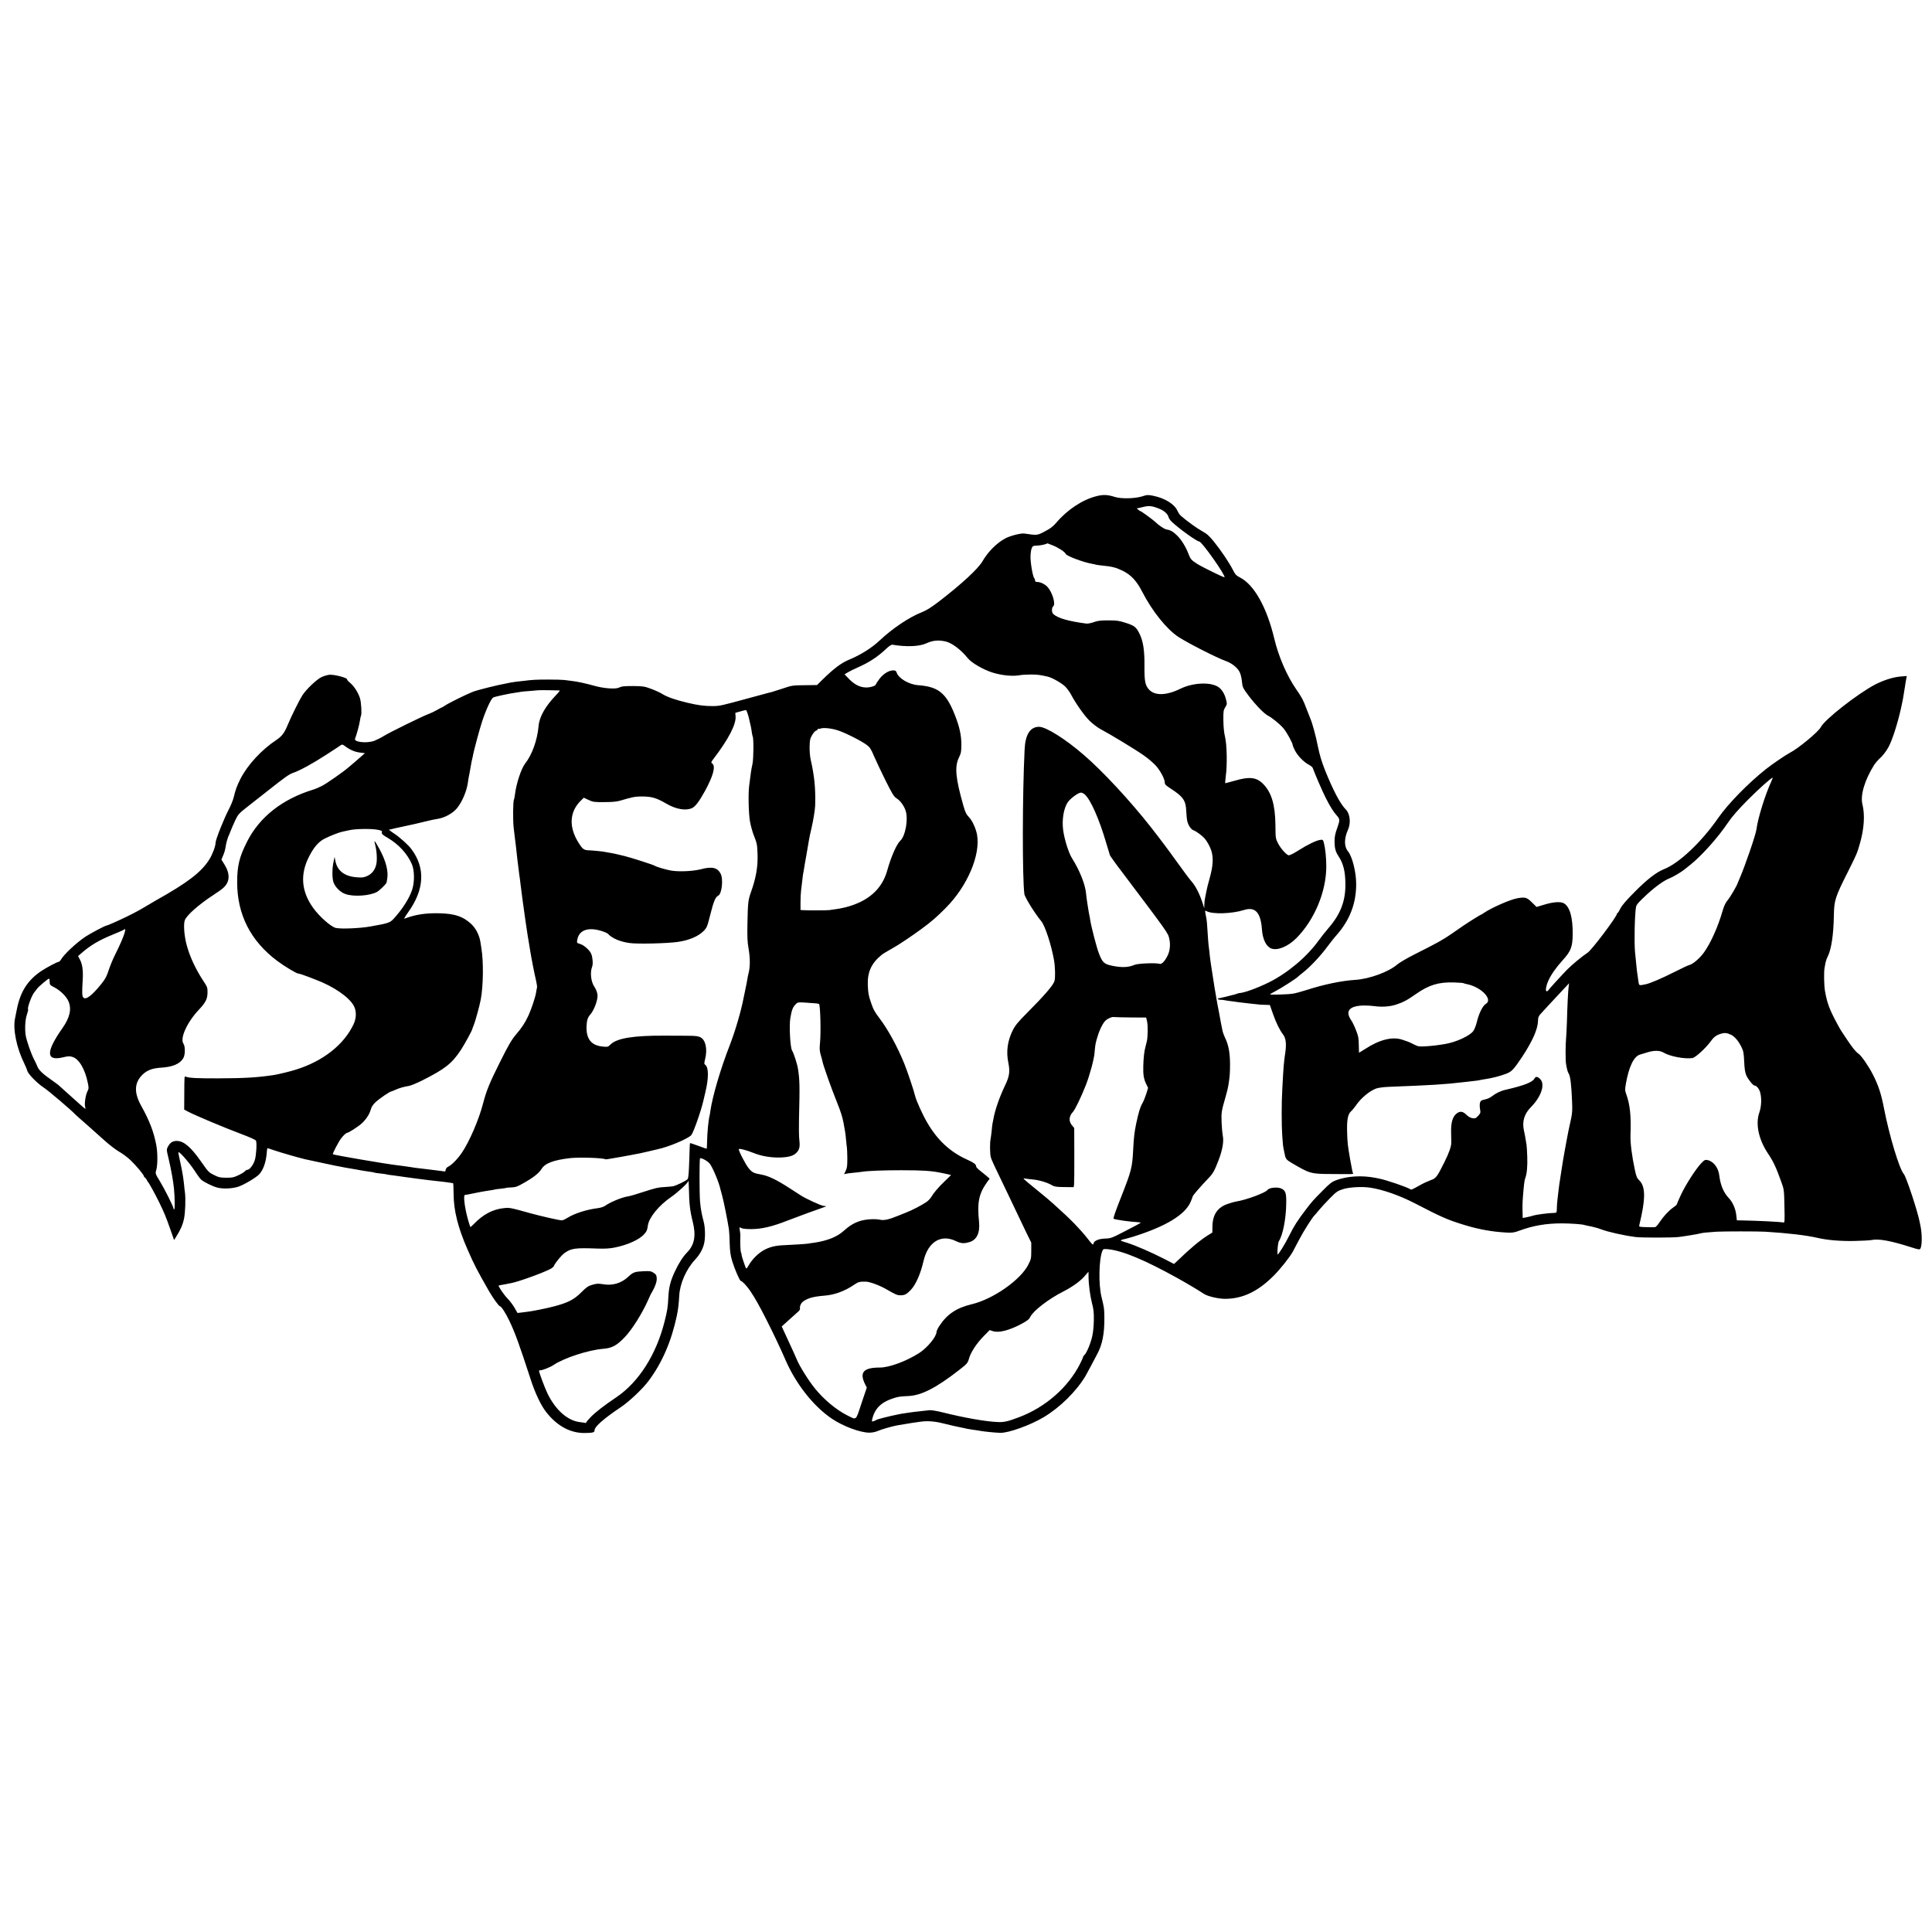 <?xml version="1.0" standalone="no"?>
<!DOCTYPE svg PUBLIC "-//W3C//DTD SVG 20010904//EN"
 "http://www.w3.org/TR/2001/REC-SVG-20010904/DTD/svg10.dtd">
<svg version="1.0" xmlns="http://www.w3.org/2000/svg"
 width="2294pt" height="2294pt" viewBox="0 0 2294 2294"
 preserveAspectRatio="xMidYMid meet">
<g transform="translate(0,2294) scale(0.1,-0.1)"
fill="#000000" stroke="none">
<path d="M13017 17048 c-166 -42 -347 -162 -478 -318 -34 -39 -69 -67 -126
-96 -99 -53 -95 -52 -250 -29 -39 6 -167 -26 -225 -57 -102 -54 -208 -160
-272 -272 -52 -90 -247 -270 -517 -478 -94 -72 -145 -104 -207 -129 -144 -56
-345 -191 -492 -329 -99 -94 -229 -175 -370 -234 -89 -36 -182 -106 -312 -234
l-67 -66 -148 -2 c-142 -1 -152 -3 -258 -39 -60 -20 -117 -38 -125 -40 -15 -3
-51 -13 -295 -79 -311 -85 -330 -89 -410 -90 -100 0 -173 9 -300 39 -138 32
-247 70 -301 105 -25 16 -85 43 -133 61 -78 29 -97 32 -206 33 -118 0 -140 -2
-180 -20 -40 -18 -176 -8 -280 21 -118 32 -203 51 -271 59 -27 3 -69 8 -94 12
-25 3 -112 5 -195 5 -140 0 -191 -3 -290 -16 -22 -2 -62 -7 -90 -10 -27 -4
-57 -8 -65 -10 -8 -2 -30 -7 -48 -10 -94 -16 -336 -76 -397 -99 -77 -30 -294
-137 -336 -167 -15 -10 -30 -19 -33 -19 -3 0 -27 -13 -53 -28 -26 -15 -75 -39
-108 -51 -86 -34 -455 -215 -528 -260 -34 -21 -84 -46 -112 -57 -88 -33 -247
-16 -229 25 16 39 53 172 58 216 4 27 9 52 12 56 11 19 4 153 -11 206 -20 67
-70 146 -120 187 -19 15 -35 34 -35 41 0 19 -155 58 -210 53 -26 -3 -68 -16
-95 -29 -58 -29 -179 -144 -224 -214 -35 -54 -132 -249 -176 -355 -38 -93 -69
-133 -133 -176 -176 -116 -342 -296 -427 -462 -41 -81 -60 -133 -80 -219 -8
-34 -35 -100 -59 -145 -54 -102 -156 -357 -156 -393 0 -42 -38 -143 -77 -204
-95 -149 -259 -274 -633 -483 -19 -11 -60 -35 -90 -53 -107 -64 -146 -85 -245
-134 -106 -52 -239 -111 -250 -111 -16 0 -191 -93 -252 -133 -111 -75 -259
-214 -292 -276 -7 -11 -17 -21 -23 -21 -17 0 -147 -69 -210 -111 -161 -110
-246 -243 -288 -454 -6 -33 -16 -80 -21 -105 -28 -129 18 -354 110 -539 15
-31 31 -69 34 -83 10 -40 115 -148 198 -203 59 -39 337 -276 374 -319 6 -6 28
-26 50 -45 41 -35 112 -98 295 -262 58 -52 136 -112 173 -133 37 -20 97 -65
133 -98 69 -65 164 -179 164 -197 0 -6 4 -11 8 -11 5 0 15 -12 23 -27 8 -16
16 -30 20 -33 11 -10 86 -148 132 -242 57 -117 78 -168 132 -322 l42 -120 25
40 c52 82 78 141 93 214 15 72 21 236 11 310 -3 19 -8 64 -11 100 -4 36 -9 74
-11 85 -2 11 -7 37 -10 59 -3 21 -16 83 -28 137 -13 55 -20 99 -17 99 23 -1
150 -151 211 -250 19 -30 46 -65 60 -78 32 -28 131 -77 190 -93 69 -18 178
-13 251 11 68 23 209 107 247 147 46 50 79 139 88 243 3 36 7 66 8 67 1 1 40
-11 86 -27 72 -25 302 -91 365 -105 11 -2 101 -22 200 -43 99 -22 223 -47 275
-56 125 -21 146 -25 205 -36 28 -5 69 -11 93 -14 24 -3 46 -7 50 -10 4 -2 36
-7 71 -10 36 -4 67 -8 70 -10 3 -2 31 -7 62 -10 31 -4 65 -8 75 -10 11 -2 42
-7 69 -10 28 -4 97 -13 155 -21 58 -8 125 -16 150 -19 70 -7 233 -26 255 -31
11 -2 22 -4 25 -4 3 -1 5 -58 6 -129 1 -196 52 -400 165 -657 79 -182 112
-245 259 -502 47 -80 114 -173 126 -173 16 0 67 -79 112 -173 67 -140 119
-283 252 -692 53 -166 124 -315 188 -395 131 -166 291 -250 465 -245 92 2 107
7 107 35 0 40 113 139 309 270 102 68 261 218 333 315 159 212 270 469 334
770 16 75 24 147 29 239 7 143 82 315 187 428 57 61 93 126 109 195 15 68 13
188 -6 258 -24 90 -35 152 -43 240 -8 99 -8 503 0 511 12 12 95 -34 117 -65
38 -52 110 -227 126 -305 3 -10 11 -42 19 -70 19 -67 65 -298 81 -402 3 -22 8
-96 9 -165 3 -98 9 -142 30 -213 30 -98 90 -236 103 -236 16 0 71 -60 111
-118 60 -90 109 -177 197 -351 81 -160 163 -334 222 -469 124 -287 335 -553
553 -699 131 -88 332 -163 440 -164 35 0 72 7 100 19 44 20 174 57 235 68 17
2 55 9 85 14 30 5 71 12 90 15 19 2 61 9 92 13 84 13 172 7 268 -17 87 -22
195 -46 243 -55 15 -2 35 -7 45 -10 9 -2 39 -7 65 -11 26 -3 70 -10 98 -15 43
-8 170 -21 234 -23 97 -4 360 91 520 187 193 116 384 305 493 486 11 19 40 73
65 120 24 47 59 111 76 144 60 110 86 244 84 431 -1 107 -2 115 -34 245 -37
151 -31 450 11 549 10 22 15 23 68 18 172 -18 430 -125 827 -345 106 -59 262
-152 307 -183 42 -30 173 -61 253 -61 210 0 392 87 581 277 81 82 188 217 225
284 11 20 45 86 77 146 47 91 158 266 181 285 4 3 26 30 51 60 25 30 83 94
130 141 77 78 92 89 155 109 73 24 227 33 325 18 149 -22 350 -93 530 -186
314 -163 385 -195 591 -258 167 -51 326 -80 496 -89 71 -4 91 -1 161 25 159
58 312 84 497 84 99 0 243 -10 267 -19 7 -2 24 -6 38 -9 56 -10 122 -27 157
-41 83 -32 264 -73 413 -93 71 -9 426 -9 511 0 74 9 237 36 258 43 15 6 95 14
191 20 84 5 495 5 580 0 275 -17 487 -42 630 -75 109 -25 262 -38 425 -35 94
2 186 7 205 11 88 18 226 -7 474 -86 79 -26 100 -29 107 -18 21 33 23 159 5
258 -3 14 -7 36 -10 50 -22 125 -161 546 -190 579 -53 59 -173 456 -236 782
-34 174 -66 271 -132 401 -50 98 -135 222 -170 246 -35 25 -69 67 -136 167
-75 111 -76 113 -113 181 -96 177 -123 250 -149 394 -12 66 -15 234 -5 280 2
14 8 41 11 60 4 19 15 52 26 72 43 87 69 257 73 487 3 181 15 218 165 516 111
223 111 223 144 339 51 174 61 343 30 466 -27 108 28 291 141 470 13 20 38 49
56 66 38 32 85 92 111 140 45 80 109 280 149 459 6 28 13 59 15 70 3 11 7 34
10 50 3 17 9 55 14 85 5 30 12 73 15 95 3 22 8 51 11 64 l5 24 -76 -6 c-89 -8
-201 -44 -300 -95 -209 -110 -601 -417 -645 -506 -28 -55 -269 -255 -370 -306
-47 -24 -215 -139 -285 -195 -217 -174 -446 -409 -563 -577 -199 -287 -465
-538 -643 -608 -91 -36 -200 -120 -349 -270 -102 -103 -152 -161 -170 -198
-14 -28 -28 -52 -32 -52 -5 0 -8 -4 -8 -9 0 -33 -299 -431 -349 -463 -65 -43
-190 -146 -246 -204 -70 -72 -220 -237 -223 -245 -2 -5 -10 -9 -17 -9 -18 0
-8 62 20 126 32 71 90 154 173 246 94 103 114 155 116 303 2 201 -34 328 -104
369 -41 24 -130 17 -245 -19 l-80 -24 -56 55 c-60 59 -78 64 -169 49 -85 -14
-312 -114 -402 -176 -14 -11 -29 -19 -32 -19 -6 0 -150 -90 -216 -135 -25 -17
-88 -61 -140 -97 -100 -69 -164 -104 -430 -238 -91 -46 -185 -101 -209 -122
-101 -88 -333 -173 -501 -183 -161 -10 -376 -55 -582 -122 -59 -19 -131 -38
-159 -42 -57 -9 -269 -15 -269 -8 0 3 28 19 62 37 65 33 242 146 268 171 8 8
35 30 59 49 86 67 211 199 296 315 33 44 79 103 104 130 160 182 236 381 234
615 -1 140 -48 324 -97 381 -47 56 -47 152 -1 255 37 80 26 191 -24 241 -67
68 -147 219 -246 463 -42 106 -65 183 -86 285 -25 126 -65 275 -89 330 -4 11
-25 63 -45 115 -44 116 -56 137 -123 234 -111 160 -212 393 -262 606 -89 371
-239 638 -408 724 -43 22 -55 35 -82 88 -43 86 -144 235 -227 338 -56 68 -83
93 -139 123 -60 33 -181 120 -252 182 -13 11 -31 38 -41 60 -35 79 -149 150
-287 178 -63 13 -74 12 -129 -6 -89 -28 -252 -32 -330 -7 -84 27 -135 29 -218
8z m749 -149 c58 -23 102 -64 109 -100 3 -13 22 -40 44 -60 92 -85 294 -229
321 -229 30 0 317 -407 299 -424 -6 -6 -266 122 -323 158 -71 45 -81 58 -106
123 -29 77 -79 159 -130 211 -48 48 -81 68 -128 75 -28 5 -91 47 -141 95 -23
22 -160 122 -168 122 -5 0 -17 8 -28 18 -11 9 -19 16 -17 16 2 -1 33 6 70 15
74 19 109 16 198 -20z m-1265 -435 c69 -28 144 -78 153 -101 10 -25 210 -100
315 -118 19 -3 37 -7 40 -9 3 -2 38 -7 76 -11 119 -11 167 -24 243 -61 101
-49 167 -120 233 -248 118 -231 291 -446 430 -538 112 -73 457 -249 567 -288
76 -28 144 -85 166 -141 10 -23 20 -71 23 -107 6 -62 10 -70 79 -163 82 -108
183 -213 229 -236 50 -26 137 -97 183 -149 39 -45 112 -178 112 -204 0 -6 12
-33 26 -61 31 -62 106 -139 163 -168 23 -12 45 -30 48 -39 24 -68 113 -274
154 -355 51 -102 93 -168 133 -212 35 -38 36 -55 9 -131 -31 -86 -37 -116 -37
-179 1 -77 12 -118 45 -168 61 -92 83 -184 84 -342 0 -201 -61 -355 -207 -522
-29 -33 -80 -98 -113 -143 -141 -195 -368 -385 -590 -495 -142 -70 -290 -123
-352 -127 -5 0 -18 -4 -31 -9 -12 -5 -33 -11 -45 -13 -12 -3 -51 -13 -87 -22
-36 -9 -71 -16 -77 -17 -26 -1 -12 -17 15 -18 15 0 36 -2 47 -4 11 -3 39 -7
62 -10 24 -3 73 -9 110 -15 38 -5 95 -12 128 -15 33 -3 75 -8 93 -10 17 -3 59
-6 91 -6 l59 -2 37 -106 c38 -108 79 -191 122 -248 31 -40 39 -110 24 -212
-18 -119 -21 -159 -36 -441 -9 -158 -9 -421 0 -545 7 -107 9 -123 20 -175 3
-14 7 -35 10 -48 10 -52 19 -64 88 -104 211 -124 222 -127 468 -128 256 -2
261 -2 255 8 -6 11 -13 42 -36 172 -28 163 -31 187 -35 320 -4 142 9 212 47
245 13 11 39 42 57 68 61 90 163 174 243 203 24 8 88 17 143 19 531 21 654 28
895 56 151 17 175 20 190 24 8 2 33 7 55 10 86 12 192 39 262 67 63 24 88 52
187 200 124 189 186 329 188 430 0 33 7 53 27 75 25 29 153 166 281 303 l61
65 -5 -36 c-7 -47 -16 -233 -21 -424 -3 -82 -7 -170 -10 -195 -7 -63 -8 -258
-1 -300 13 -73 19 -95 31 -115 21 -32 33 -134 41 -330 5 -101 2 -146 -11 -205
-22 -96 -47 -219 -60 -295 -3 -16 -12 -66 -20 -110 -8 -44 -17 -93 -19 -110
-6 -43 -18 -117 -21 -135 -3 -20 -16 -98 -20 -130 -4 -24 -6 -46 -23 -190 -4
-36 -7 -84 -7 -107 0 -36 -3 -43 -20 -44 -83 -2 -222 -20 -265 -34 -10 -3 -27
-8 -37 -10 -10 -2 -33 -7 -50 -11 l-33 -6 -1 43 c-3 88 -2 136 4 214 11 135
17 189 27 215 20 54 28 140 24 255 -2 66 -6 131 -9 145 -2 13 -7 42 -11 65 -3
22 -11 65 -18 95 -26 112 1 204 85 288 119 121 167 266 108 328 -31 33 -55 36
-70 7 -23 -43 -125 -83 -344 -133 -58 -13 -115 -41 -165 -80 -19 -15 -53 -30
-74 -33 -22 -4 -45 -12 -52 -19 -15 -15 -19 -58 -9 -108 6 -31 3 -40 -24 -69
-28 -30 -36 -33 -68 -28 -23 4 -50 19 -73 42 -43 42 -77 45 -119 10 -44 -38
-64 -108 -61 -219 1 -50 2 -105 2 -122 1 -45 -27 -124 -82 -234 -89 -178 -98
-190 -165 -214 -33 -12 -87 -37 -120 -56 -99 -55 -108 -60 -119 -51 -33 24
-284 110 -371 127 -11 2 -31 6 -45 9 -162 31 -329 21 -465 -28 -50 -19 -75
-37 -160 -124 -121 -122 -124 -126 -206 -233 -90 -118 -135 -188 -190 -299
-49 -100 -138 -243 -140 -226 -4 48 5 142 17 160 45 68 83 259 86 436 3 128
-6 160 -54 185 -44 23 -148 14 -168 -15 -24 -34 -256 -120 -375 -138 -16 -2
-61 -15 -98 -28 -120 -41 -178 -126 -181 -264 l-1 -76 -55 -34 c-93 -59 -210
-156 -356 -298 l-44 -41 -122 63 c-155 79 -331 155 -428 186 -41 13 -77 24
-79 26 -8 6 7 14 35 19 16 3 65 17 109 30 384 120 614 259 681 411 13 29 24
58 24 63 0 13 83 109 193 225 50 52 67 82 116 209 48 126 65 228 49 296 -4 19
-10 87 -13 150 -5 120 -2 136 49 313 14 48 27 103 30 122 18 108 21 152 21
265 -1 134 -18 224 -60 310 -12 25 -26 63 -30 85 -5 22 -9 45 -10 50 -2 6 -5
26 -9 45 -3 19 -13 71 -21 115 -21 105 -19 94 -54 300 -16 99 -32 200 -35 225
-3 25 -8 54 -10 65 -2 11 -7 49 -11 85 -3 36 -8 76 -10 90 -6 38 -15 155 -20
245 -2 44 -7 91 -10 105 -3 14 -8 42 -12 64 -6 37 -5 38 16 26 71 -37 300 -30
442 15 133 42 198 -28 213 -230 8 -116 49 -201 108 -226 74 -30 198 20 299
120 216 217 356 551 357 851 0 107 -11 214 -29 284 -10 37 -12 38 -46 33 -49
-8 -145 -55 -258 -126 -63 -40 -104 -59 -116 -56 -30 10 -96 85 -125 144 -28
54 -29 62 -30 217 -3 239 -46 383 -144 484 -80 82 -162 92 -340 40 -58 -16
-108 -30 -111 -30 -3 0 0 39 6 88 18 127 13 370 -9 462 -12 48 -19 118 -20
195 -1 109 1 123 22 157 23 37 23 39 8 98 -16 63 -50 117 -90 143 -94 62 -302
52 -451 -21 -167 -82 -306 -85 -374 -7 -44 50 -53 98 -52 274 2 187 -15 299
-59 387 -39 79 -60 96 -168 130 -75 24 -103 28 -202 28 -92 0 -127 -4 -172
-21 -33 -12 -71 -19 -90 -17 -213 28 -336 64 -390 112 -22 19 -23 75 -2 93 32
27 -12 171 -71 233 -32 32 -82 56 -120 56 -17 0 -25 5 -25 18 0 10 -4 22 -10
28 -17 17 -46 187 -44 257 1 37 7 81 14 97 10 25 18 30 49 31 53 1 120 15 137
28 0 1 29 -11 65 -25z m-1276 -1140 c76 -16 185 -98 266 -199 44 -55 182 -135
291 -170 112 -35 242 -48 328 -32 25 5 83 8 130 8 76 0 108 -4 200 -25 51 -11
172 -80 210 -120 22 -23 52 -64 66 -91 56 -106 159 -253 223 -315 37 -36 95
-80 131 -99 114 -60 422 -247 513 -312 49 -34 111 -88 139 -118 55 -60 108
-160 108 -202 0 -22 12 -35 67 -70 151 -98 182 -142 188 -265 2 -47 7 -101 11
-118 11 -53 45 -104 76 -115 31 -11 101 -62 131 -96 30 -35 66 -100 80 -146
26 -87 21 -176 -17 -316 -20 -70 -38 -144 -41 -163 -3 -19 -10 -53 -15 -75 -5
-22 -10 -60 -10 -85 l-1 -45 -24 75 c-35 104 -82 195 -131 249 -22 25 -98 127
-169 226 -106 148 -193 264 -311 415 -247 314 -569 661 -794 855 -223 193
-450 335 -533 335 -104 0 -163 -91 -171 -268 -27 -544 -28 -1519 -3 -1717 5
-39 126 -234 200 -322 46 -55 120 -282 152 -463 14 -78 17 -207 6 -247 -13
-49 -117 -170 -321 -375 -111 -111 -144 -151 -174 -210 -63 -125 -81 -254 -53
-388 21 -104 13 -161 -40 -270 -66 -138 -121 -296 -138 -400 -3 -19 -8 -42
-10 -50 -2 -8 -7 -46 -10 -85 -4 -38 -10 -86 -14 -105 -8 -41 -7 -161 2 -205
4 -17 23 -64 43 -105 20 -41 56 -115 79 -165 24 -49 75 -157 115 -240 40 -82
85 -177 100 -210 15 -33 54 -114 86 -180 l59 -120 0 -96 c0 -89 -2 -100 -35
-165 -91 -181 -418 -410 -671 -470 -181 -43 -294 -118 -386 -259 -18 -27 -33
-59 -33 -70 0 -56 -109 -188 -205 -250 -151 -97 -358 -174 -470 -173 -193 0
-243 -57 -173 -198 l20 -40 -63 -187 c-71 -214 -54 -200 -174 -140 -125 63
-272 185 -378 316 -76 93 -187 271 -217 347 -7 19 -51 115 -96 212 l-82 178
91 82 c51 46 100 90 110 99 10 9 17 23 16 30 -6 28 12 68 39 87 58 40 121 57
254 68 119 9 241 55 351 130 48 33 63 37 138 36 47 -1 163 -44 241 -89 112
-65 132 -73 171 -73 48 0 72 12 120 62 60 62 118 193 153 346 52 224 205 320
379 238 65 -31 97 -34 163 -15 88 24 130 109 117 239 -24 234 -3 336 96 474
l30 41 -38 33 c-21 18 -57 47 -80 65 -23 17 -43 39 -43 48 0 24 -27 44 -113
83 -198 90 -349 231 -470 441 -54 92 -131 264 -142 315 -12 56 -90 287 -129
384 -83 202 -189 397 -290 531 -62 82 -76 107 -104 191 -30 86 -33 107 -38
206 -6 156 43 263 168 363 12 10 88 55 133 80 58 31 231 147 335 224 116 85
187 146 290 251 256 257 414 628 371 869 -13 72 -55 165 -93 205 -35 37 -46
59 -68 136 -94 329 -107 464 -54 575 26 54 29 70 29 160 -1 109 -23 208 -77
345 -103 261 -195 336 -434 354 -110 8 -232 79 -256 147 -8 24 -16 29 -42 29
-52 0 -117 -40 -163 -100 -23 -30 -42 -60 -43 -65 0 -18 -62 -38 -114 -38 -71
0 -137 32 -203 99 l-55 57 43 26 c24 14 75 39 114 56 136 60 237 126 341 225
32 30 59 47 70 45 162 -28 318 -22 400 15 79 36 141 43 229 24z m-4580 -582
c5 -1 -11 -23 -37 -49 -133 -139 -203 -261 -213 -373 -15 -169 -78 -343 -159
-445 -46 -58 -106 -238 -121 -365 -4 -30 -9 -58 -12 -62 -12 -20 -14 -246 -4
-335 7 -54 14 -118 17 -143 3 -25 7 -56 9 -70 2 -14 6 -54 10 -90 4 -36 8 -76
10 -90 2 -14 6 -50 10 -80 4 -30 8 -66 10 -80 3 -14 11 -79 19 -145 8 -66 17
-136 20 -155 5 -33 21 -151 32 -230 3 -19 9 -62 14 -95 5 -33 12 -78 15 -100
3 -22 10 -62 15 -90 5 -27 11 -63 13 -80 13 -84 51 -281 73 -373 8 -34 13 -70
10 -80 -3 -9 -7 -33 -10 -53 -8 -56 -55 -197 -91 -276 -38 -83 -79 -146 -145
-223 -55 -64 -93 -129 -198 -340 -121 -243 -157 -331 -197 -485 -50 -192 -163
-454 -253 -585 -50 -73 -118 -142 -159 -162 -16 -7 -29 -23 -31 -36 -2 -12 -5
-22 -7 -22 -2 0 -37 4 -77 10 -40 5 -91 12 -113 14 -126 15 -152 18 -174 21
-13 3 -45 7 -70 11 -25 3 -57 8 -71 10 -14 2 -45 6 -70 9 -136 16 -750 121
-758 130 -6 6 68 148 96 185 29 39 62 69 76 70 16 0 131 74 169 109 53 48 94
110 109 165 9 34 26 59 60 92 41 38 167 124 183 124 3 0 24 9 48 19 46 21 99
37 162 47 21 3 92 32 156 64 274 138 354 201 462 364 47 73 138 239 135 249 0
1 7 19 15 40 21 49 72 236 86 312 30 161 33 452 7 605 -3 14 -7 43 -10 65 -12
88 -54 171 -113 226 -96 88 -192 120 -373 125 -164 4 -285 -14 -418 -64 -8 -3
12 31 43 74 195 271 208 527 40 752 -35 48 -141 143 -204 184 -40 26 -67 48
-60 49 8 0 21 2 29 4 8 2 24 6 35 9 28 6 214 47 235 51 9 2 66 15 126 30 60
15 125 29 144 31 84 11 183 64 234 125 61 72 117 203 131 303 3 28 12 79 20
115 7 36 16 84 19 106 4 22 8 47 11 55 2 8 6 26 9 40 11 66 81 324 112 418 44
134 106 267 130 280 21 11 193 48 269 58 28 3 52 8 55 9 3 2 50 6 105 10 55 4
101 8 102 9 3 3 242 0 258 -2z m2245 -319 c29 -122 29 -123 36 -173 3 -25 9
-49 11 -54 13 -20 11 -264 -2 -325 -8 -35 -17 -85 -20 -110 -12 -93 -14 -107
-20 -155 -12 -95 -6 -330 10 -420 9 -49 29 -123 45 -163 38 -96 41 -109 45
-228 5 -148 -19 -283 -80 -453 -31 -88 -35 -120 -40 -362 -3 -161 -1 -225 13
-300 21 -123 20 -226 -3 -310 -3 -8 -7 -33 -11 -55 -3 -22 -14 -78 -24 -125
-10 -47 -21 -96 -23 -110 -27 -143 -97 -383 -161 -548 -112 -287 -206 -609
-231 -782 -3 -25 -8 -52 -10 -60 -13 -47 -28 -207 -29 -302 -1 -49 -3 -88 -6
-88 -3 0 -47 16 -99 35 -52 19 -96 34 -98 32 -2 -2 -6 -96 -9 -208 -5 -154
-10 -208 -20 -220 -18 -20 -129 -74 -171 -84 -18 -3 -68 -8 -110 -10 -61 -2
-111 -14 -230 -53 -84 -28 -171 -54 -195 -57 -76 -12 -209 -67 -278 -115 -14
-10 -50 -21 -80 -25 -131 -16 -275 -61 -362 -115 -27 -17 -56 -30 -66 -30 -31
0 -242 48 -377 85 -237 66 -243 67 -312 60 -131 -13 -248 -75 -356 -188 -21
-21 -40 -38 -41 -36 -8 9 -37 111 -52 179 -24 113 -30 200 -13 202 20 2 28 3
89 16 30 6 69 14 85 17 17 3 41 7 55 10 14 3 45 8 70 11 25 3 47 8 50 9 3 2
35 7 70 10 36 4 68 8 71 11 3 2 32 4 63 5 48 2 71 10 144 52 117 66 182 118
212 167 41 68 142 106 340 129 109 12 391 3 420 -14 3 -2 37 3 75 10 39 7 88
16 110 19 22 4 76 13 120 22 44 8 91 18 105 20 14 3 63 14 110 25 47 11 92 22
101 24 129 27 356 123 396 166 27 30 121 298 148 423 2 12 11 48 19 81 42 174
42 299 0 332 -14 10 -14 18 -1 70 29 119 5 227 -57 257 -32 15 -52 17 -171 18
-33 0 -148 1 -255 1 -367 2 -566 -30 -641 -105 -28 -29 -34 -30 -88 -25 -143
12 -205 93 -196 253 4 64 14 94 45 129 44 50 89 171 85 230 -2 28 -19 72 -37
98 -41 58 -54 171 -27 239 12 30 7 107 -10 150 -16 43 -86 106 -131 119 -41
12 -42 14 -36 47 18 113 118 155 271 113 43 -12 86 -30 94 -39 47 -52 144 -94
255 -109 92 -14 450 -5 574 13 134 19 244 66 307 130 38 39 43 52 78 190 40
161 62 214 95 229 43 20 63 196 28 262 -37 72 -103 87 -233 52 -93 -24 -260
-32 -355 -16 -54 9 -178 45 -193 57 -15 11 -273 94 -360 116 -82 20 -148 35
-180 39 -22 4 -47 8 -55 10 -18 5 -137 17 -197 19 -50 3 -66 15 -110 84 -121
188 -113 370 22 504 l37 36 56 -26 c53 -25 67 -27 187 -26 91 0 147 5 188 17
144 43 177 49 247 50 127 0 182 -15 305 -87 111 -64 223 -84 298 -53 42 18 85
74 156 202 100 182 131 298 88 329 -16 12 -15 16 16 57 178 233 270 411 261
505 l-3 40 57 16 c31 9 62 17 69 17 6 1 20 -37 33 -86z m1055 -154 c80 -24
279 -124 345 -173 39 -29 51 -47 89 -137 25 -57 86 -187 137 -289 78 -156 98
-189 128 -208 47 -29 93 -93 111 -154 30 -103 -5 -294 -64 -349 -44 -40 -111
-193 -156 -354 -62 -224 -229 -371 -500 -439 -33 -8 -82 -18 -110 -21 -27 -4
-61 -8 -75 -11 -23 -4 -248 -5 -315 -1 l-30 2 0 90 c0 50 3 115 7 145 4 30 10
82 14 115 3 33 8 69 10 80 3 11 7 36 10 55 3 19 16 100 31 180 14 80 27 159
30 175 2 17 15 75 28 130 21 90 42 217 44 270 6 200 -8 347 -53 545 -9 38 -14
103 -13 155 2 78 6 97 30 137 15 26 36 50 47 53 11 3 20 11 20 16 0 6 3 8 8 6
4 -3 16 -1 27 3 32 12 124 3 200 -21z m-5842 -193 c55 -41 113 -65 173 -72
l57 -7 -35 -31 c-19 -17 -57 -50 -84 -73 -27 -23 -62 -53 -79 -67 -55 -48
-249 -184 -307 -215 -32 -17 -81 -38 -110 -47 -366 -112 -638 -326 -785 -619
-91 -179 -117 -287 -117 -480 0 -384 159 -697 475 -934 82 -62 230 -151 251
-151 11 0 72 -20 123 -40 11 -4 47 -18 80 -31 214 -80 400 -208 456 -312 33
-62 32 -145 -3 -219 -113 -241 -362 -438 -683 -538 -64 -21 -210 -56 -260 -64
-196 -30 -351 -39 -665 -40 -242 -1 -343 4 -382 19 -20 8 -19 22 -20 -240 l-1
-150 51 -27 c81 -42 422 -186 617 -259 117 -44 181 -73 185 -84 11 -32 3 -171
-14 -228 -17 -57 -62 -117 -89 -117 -8 0 -22 -8 -31 -19 -9 -10 -45 -32 -79
-47 -53 -25 -74 -29 -142 -28 -67 0 -90 5 -137 29 -70 34 -71 35 -162 165
-121 172 -204 243 -288 243 -47 0 -78 -20 -103 -66 -19 -36 -19 -36 8 -149 31
-134 53 -256 63 -353 10 -107 12 -245 2 -245 -4 0 -8 5 -8 11 0 21 -105 231
-162 324 -54 88 -55 92 -43 130 18 62 18 211 0 302 -30 156 -80 287 -180 466
-85 154 -80 269 14 364 55 55 121 80 226 86 134 8 222 45 261 112 24 39 25
141 2 173 -44 64 45 258 188 408 76 81 98 125 98 200 1 56 -3 66 -45 130 -96
144 -168 300 -204 439 -29 111 -38 246 -20 290 24 60 168 187 340 299 50 32
103 70 118 85 78 71 81 167 10 280 l-34 54 19 46 c19 43 25 68 36 134 6 32 25
97 35 112 3 6 6 12 6 15 1 3 9 22 18 44 9 21 17 40 17 42 0 2 16 37 35 77 33
69 42 79 156 168 66 52 169 132 228 179 206 163 256 199 306 215 74 25 221
105 385 211 80 51 154 100 165 108 27 20 31 20 68 -8z m16928 -417 c-72 -155
-159 -436 -175 -564 -8 -66 -138 -444 -202 -590 -10 -22 -18 -42 -19 -45 -6
-27 -86 -165 -117 -203 -29 -34 -46 -70 -64 -131 -55 -191 -140 -380 -220
-493 -49 -69 -130 -139 -172 -150 -15 -3 -97 -42 -182 -85 -144 -73 -287 -134
-335 -144 -85 -18 -83 -18 -90 28 -12 78 -14 93 -19 133 -4 36 -7 67 -22 220
-11 116 -4 443 11 532 5 32 27 57 134 156 104 95 201 164 269 190 38 15 131
70 165 97 7 5 41 33 77 61 134 107 329 325 441 492 53 79 128 165 249 286 123
124 280 264 288 256 2 -1 -6 -22 -17 -46z m-8151 -152 c70 -62 171 -290 255
-577 20 -69 40 -134 44 -145 5 -11 64 -95 133 -185 565 -749 557 -738 572
-808 15 -66 8 -139 -18 -194 -35 -72 -72 -111 -98 -102 -43 13 -256 5 -296
-12 -75 -32 -154 -35 -272 -10 -90 19 -111 39 -152 146 -27 69 -91 317 -103
395 -3 22 -7 47 -10 55 -2 8 -6 33 -10 55 -3 22 -10 65 -15 95 -5 30 -12 82
-15 115 -10 106 -77 273 -163 409 -42 65 -92 222 -108 337 -17 124 5 259 54
333 30 45 126 115 157 115 11 0 31 -10 45 -22z m-8393 -420 c46 -9 52 -14 47
-31 -4 -17 8 -29 69 -64 131 -77 234 -190 287 -312 33 -77 34 -216 2 -310 -34
-100 -116 -228 -217 -338 -45 -49 -63 -55 -280 -93 -121 -22 -348 -31 -408
-17 -58 14 -198 138 -270 240 -139 195 -155 394 -49 604 56 112 115 180 184
215 67 34 172 75 210 83 13 3 52 11 88 19 77 17 264 19 337 4z m-3004 -1209
c-8 -42 -57 -157 -116 -273 -25 -49 -59 -132 -76 -183 -24 -76 -41 -107 -88
-165 -112 -140 -186 -195 -215 -160 -14 17 -15 61 -6 209 7 111 -4 185 -33
240 l-22 42 37 32 c106 93 209 155 366 219 57 23 116 49 130 56 14 8 26 14 27
15 1 0 0 -15 -4 -32z m-893 -595 c0 -36 3 -40 56 -67 72 -38 140 -105 166
-163 41 -93 18 -196 -72 -323 -197 -280 -195 -392 5 -345 62 15 82 16 114 6
79 -23 151 -145 184 -310 12 -58 12 -67 -6 -102 -22 -46 -36 -144 -26 -183 7
-24 6 -26 -9 -14 -14 11 -64 55 -106 93 -6 6 -54 48 -106 95 -52 46 -97 87
-100 90 -3 3 -39 29 -80 58 -99 68 -150 117 -164 155 -7 18 -27 61 -45 95 -35
69 -85 215 -96 278 -12 78 -6 188 14 246 11 31 17 58 15 61 -15 15 45 176 78
211 7 8 20 24 28 36 16 24 130 120 142 120 5 0 8 -17 8 -37z m16788 -17 c5 -3
19 -7 33 -10 175 -32 322 -185 230 -237 -36 -21 -82 -114 -106 -216 -10 -41
-28 -87 -43 -107 -43 -56 -198 -128 -327 -151 -77 -14 -177 -26 -246 -29 -68
-4 -82 -2 -131 23 -30 15 -63 31 -74 34 -10 4 -39 14 -64 22 -118 39 -270 1
-442 -111 -38 -24 -70 -44 -71 -44 -1 0 -2 42 -3 93 -1 79 -5 104 -33 174 -17
45 -43 99 -58 120 -74 109 -21 171 152 174 39 0 93 -3 120 -7 89 -13 186 -7
260 17 83 27 134 53 237 126 154 108 269 143 450 138 59 -2 111 -6 116 -9z
m-7685 -240 c15 -2 29 -5 32 -7 16 -16 24 -345 11 -469 -6 -58 -4 -89 8 -132
9 -30 19 -65 21 -78 9 -49 110 -334 171 -483 43 -105 69 -187 79 -245 9 -48
17 -99 20 -112 3 -13 7 -56 11 -95 3 -38 8 -79 10 -90 2 -11 4 -69 5 -128 0
-89 -3 -115 -19 -148 l-20 -41 21 5 c12 3 54 9 92 12 39 4 81 8 95 11 75 12
253 19 470 19 256 0 360 -7 475 -31 22 -4 42 -9 45 -9 3 -1 20 -5 39 -9 l34
-8 -74 -72 c-76 -72 -131 -137 -163 -191 -10 -16 -34 -42 -54 -56 -51 -36
-175 -101 -247 -128 -33 -13 -73 -29 -90 -36 -100 -42 -167 -58 -208 -49 -66
15 -178 8 -249 -15 -72 -24 -125 -57 -195 -120 -73 -67 -195 -115 -348 -137
-27 -3 -58 -8 -67 -10 -26 -4 -183 -15 -288 -19 -104 -4 -173 -21 -244 -61
-63 -35 -137 -109 -173 -173 -25 -43 -32 -49 -38 -34 -19 46 -53 153 -50 153
3 0 0 12 -6 27 -8 22 -12 110 -8 203 0 8 -2 35 -6 58 -7 44 -7 44 16 31 16 -9
58 -13 124 -13 120 1 247 31 417 98 62 24 172 65 243 91 72 25 152 54 179 64
l49 18 -40 6 c-33 6 -197 81 -258 119 -11 7 -72 46 -135 87 -160 104 -257 150
-343 165 -88 16 -104 24 -146 73 -37 43 -128 220 -118 229 9 9 89 -12 175 -46
90 -37 203 -56 307 -54 101 2 162 18 197 52 40 37 49 75 39 157 -5 39 -6 149
-4 245 10 402 9 462 -12 600 -8 54 -51 187 -70 216 -22 34 -36 293 -21 384 17
102 31 135 69 171 20 19 29 20 117 14 52 -3 108 -8 123 -9z m3734 -167 l182
-1 12 -52 c10 -48 8 -184 -4 -231 -3 -11 -10 -38 -15 -60 -16 -59 -24 -128
-27 -233 -3 -104 6 -157 37 -218 l20 -41 -21 -69 c-12 -38 -32 -88 -45 -111
-28 -48 -46 -107 -75 -243 -22 -107 -28 -160 -36 -310 -11 -215 -20 -250 -144
-565 -68 -172 -96 -252 -88 -256 23 -12 194 -36 280 -40 26 -1 44 -5 40 -9 -4
-4 -84 -47 -178 -95 -158 -82 -174 -89 -235 -91 -82 -2 -137 -24 -146 -58 -6
-24 -10 -20 -74 62 -37 48 -106 125 -152 172 -77 78 -119 117 -249 235 -24 23
-109 94 -189 159 -187 153 -183 148 -145 142 17 -3 58 -8 92 -11 72 -7 173
-37 223 -68 29 -17 53 -21 147 -22 l111 -1 5 29 c2 17 4 175 3 352 l-1 321
-27 33 c-41 48 -36 108 12 159 25 26 100 182 153 318 45 114 96 302 103 380 7
84 10 103 23 154 26 96 65 184 100 224 23 27 83 55 106 50 11 -2 102 -4 202
-5z m7128 -206 c41 -20 85 -71 120 -140 26 -52 30 -71 35 -178 4 -91 11 -131
26 -166 24 -50 80 -119 98 -119 23 0 55 -40 66 -82 19 -68 15 -166 -10 -237
-48 -137 -9 -321 105 -491 62 -93 95 -163 158 -340 30 -82 31 -92 35 -282 4
-195 4 -197 -17 -193 -43 8 -309 21 -482 24 l-66 1 -7 62 c-8 76 -43 156 -91
205 -58 60 -97 152 -110 262 -11 97 -69 172 -142 187 -27 5 -36 1 -72 -37 -65
-68 -184 -253 -240 -372 -28 -60 -51 -113 -51 -117 0 -5 -19 -22 -43 -38 -53
-37 -114 -103 -163 -176 -20 -31 -44 -57 -53 -57 -25 -2 -70 -1 -134 1 -54 3
-58 5 -52 24 3 12 14 62 25 111 50 237 41 357 -29 423 -23 22 -33 45 -49 122
-34 157 -55 321 -52 405 9 238 -5 370 -53 501 -13 35 -13 51 -1 119 35 199 94
322 167 343 18 5 59 18 92 28 77 23 145 22 187 -4 74 -45 252 -79 344 -65 36
6 159 119 214 195 38 54 67 76 125 94 43 13 72 10 120 -13z m-12375 -1830 c3
-174 13 -260 44 -384 43 -168 23 -278 -63 -367 -53 -54 -104 -134 -151 -236
-50 -108 -68 -182 -74 -296 -6 -123 -12 -162 -46 -295 -99 -392 -307 -718
-575 -898 -143 -96 -246 -176 -302 -234 -29 -30 -53 -59 -53 -64 0 -4 -6 -7
-12 -4 -7 2 -35 6 -61 9 -146 16 -291 144 -386 340 -33 68 -101 250 -101 271
0 3 8 5 19 5 24 0 118 38 153 62 122 83 414 179 593 193 103 8 162 41 257 142
84 88 204 280 272 433 16 36 32 72 37 80 45 73 70 142 67 181 -2 36 -8 47 -37
66 -30 20 -43 22 -120 19 -104 -5 -124 -12 -179 -64 -83 -78 -185 -109 -297
-91 -62 10 -80 9 -131 -6 -50 -14 -70 -28 -129 -87 -89 -90 -161 -127 -340
-173 -76 -20 -255 -56 -300 -60 -11 -1 -42 -5 -70 -9 l-50 -6 -35 61 c-19 34
-56 82 -81 108 -45 46 -115 148 -107 156 2 3 22 7 44 10 21 4 46 8 54 10 8 2
29 7 46 9 83 15 363 115 466 167 21 11 42 28 45 37 14 36 86 124 125 153 79
57 128 64 388 54 87 -3 149 0 203 11 153 29 300 95 356 160 30 33 37 50 44
104 14 95 130 237 277 338 72 49 200 167 200 184 0 4 2 8 4 8 2 0 5 -44 6 -97z
m4745 -1049 c0 -76 19 -221 39 -299 21 -80 25 -112 24 -210 -1 -64 -8 -143
-19 -191 -18 -83 -68 -203 -94 -224 -8 -7 -15 -17 -15 -23 0 -5 -16 -42 -36
-81 -143 -281 -409 -514 -723 -633 -134 -51 -178 -61 -253 -58 -144 6 -392 49
-660 116 -64 16 -132 27 -150 25 -18 -2 -67 -8 -108 -12 -41 -4 -77 -8 -80 -9
-3 -1 -32 -5 -65 -9 -33 -5 -69 -10 -80 -12 -11 -2 -31 -6 -45 -9 -91 -18
-244 -56 -255 -65 -5 -4 -20 -11 -33 -15 -21 -6 -22 -4 -16 22 28 124 104 202
241 247 68 23 86 25 190 30 154 7 331 98 600 308 99 77 103 83 119 138 21 75
92 183 178 269 l67 68 36 -12 c70 -24 193 7 339 84 70 38 93 55 106 83 35 73
217 214 395 304 114 58 214 132 263 195 18 21 33 39 34 39 1 0 1 -30 1 -66z"/>
<path d="M4455 12908 c19 -72 25 -177 13 -230 -14 -65 -50 -112 -105 -138 -41
-19 -59 -22 -123 -17 -150 10 -237 78 -259 200 l-8 42 -13 -60 c-17 -78 -17
-190 -1 -239 20 -59 83 -122 144 -142 98 -34 286 -21 372 25 33 18 115 98 116
115 0 6 3 20 5 31 20 93 -12 221 -91 365 -60 108 -67 115 -50 48z"/>
</g>
</svg>
